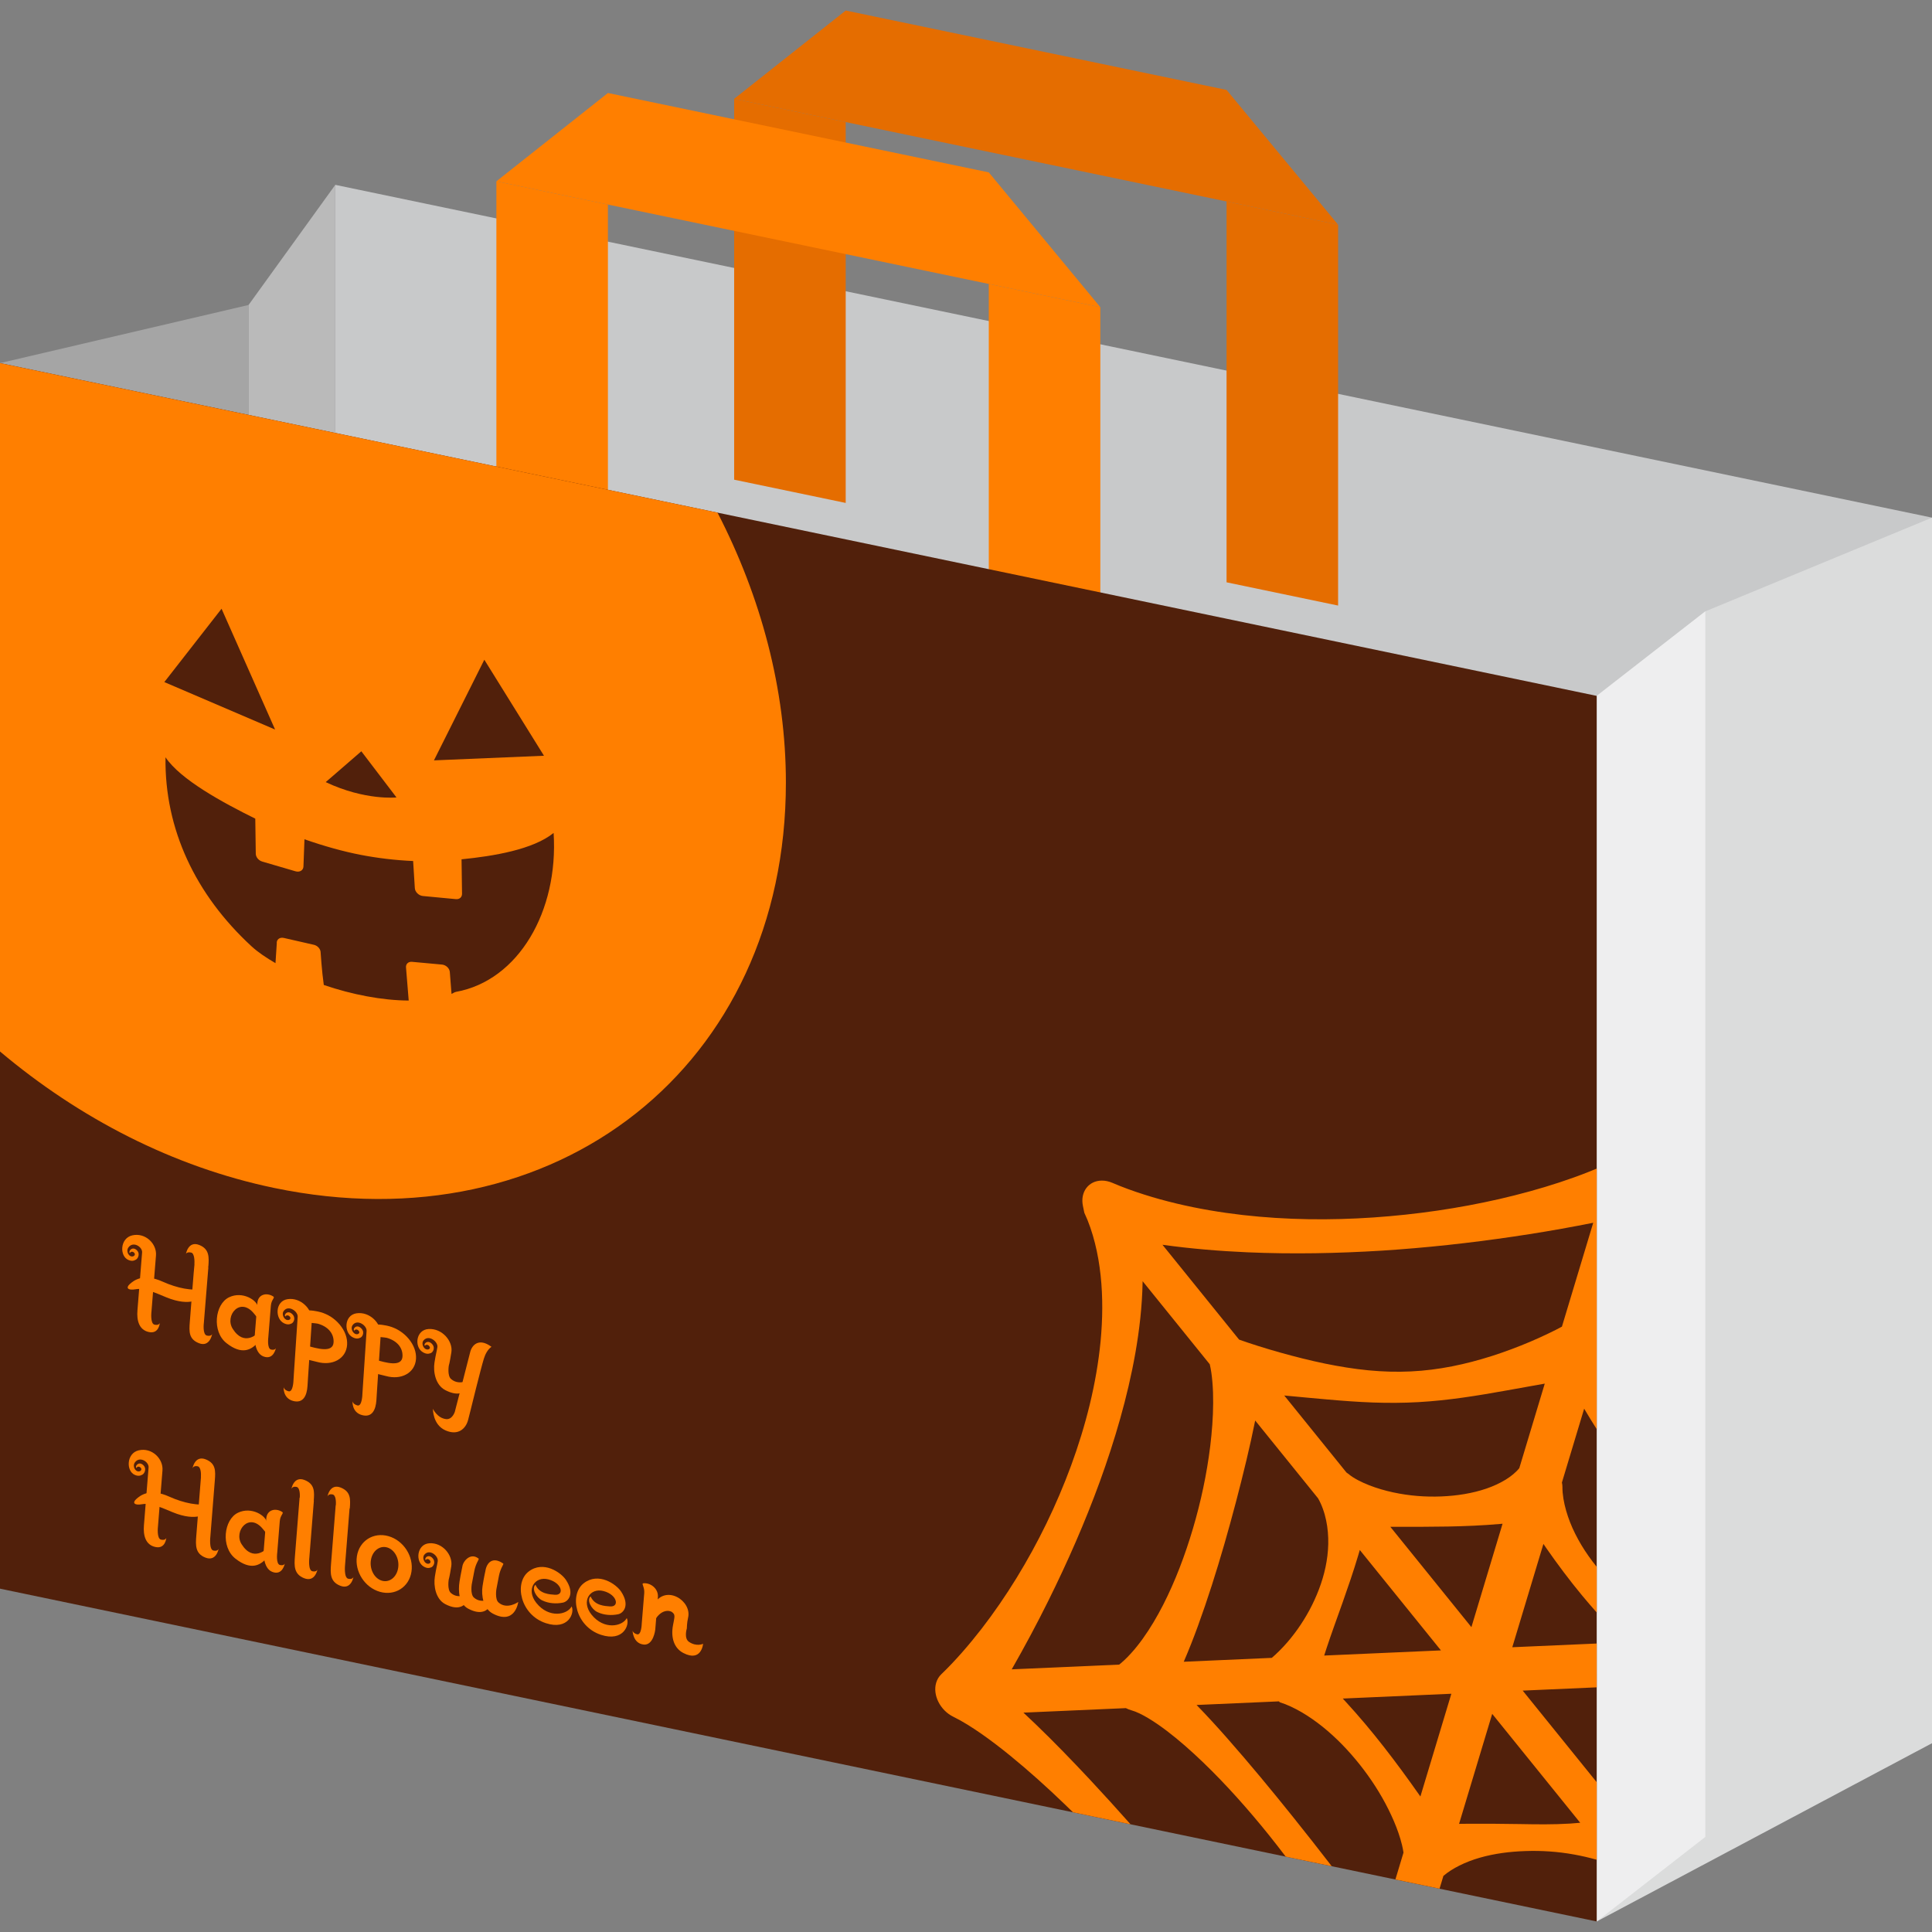 <?xml version="1.0" encoding="iso-8859-1"?>
<!-- Generator: Adobe Illustrator 15.1.0, SVG Export Plug-In . SVG Version: 6.00 Build 0)  -->
<!DOCTYPE svg PUBLIC "-//W3C//DTD SVG 1.1//EN" "http://www.w3.org/Graphics/SVG/1.1/DTD/svg11.dtd">
<svg version="1.1" id="_x37_" xmlns="http://www.w3.org/2000/svg" xmlns:xlink="http://www.w3.org/1999/xlink" x="0px" y="0px"
	 width="512px" height="512px" viewBox="0 0 512 512" style="enable-background:new 0 0 512 512;" xml:space="preserve">
<rect x="0" y="0" width="512" height="512" fill="#808080" stroke="none"/>
<g>
	<g>
		<polygon style="fill:#C8C9CA;" points="512,137.18 512,461.967 88.854,373.773 88.854,48.987 		"/>
		<g>
			<polygon style="fill:#E56D00;" points="224.12,133.282 194.559,127.124 194.559,26.192 224.12,32.352 			"/>
			<polygon style="fill:#E56D00;" points="354.61,59.551 325.051,53.391 224.12,32.352 194.559,26.192 224.12,2.793 325.051,23.828 
							"/>
			<polygon style="fill:#E56D00;" points="354.61,160.481 325.051,154.32 325.051,53.391 354.61,59.551 			"/>
		</g>
		<polygon style="fill:#A5A5A5;" points="65.874,80.821 65.874,405.606 0,421.014 0,96.226 		"/>
		<polygon style="fill:#BABABA;" points="65.874,80.821 65.874,405.606 88.854,373.773 88.854,48.987 		"/>
		<polygon style="fill:#DBDCDC;" points="423.146,184.418 423.146,509.207 512,461.967 512,137.18 451.929,162.014 		"/>
		<polygon style="fill:#EEEEEF;" points="423.146,184.418 423.146,509.207 451.929,486.801 451.929,162.014 		"/>
	</g>
	<g>
		<g>
			<polygon style="fill:#FF7F00;" points="161.106,155.14 131.547,148.979 131.547,48.049 161.106,54.211 			"/>
			<polygon style="fill:#FF7F00;" points="291.598,81.41 262.037,75.245 161.106,54.211 131.547,48.049 161.106,24.648 
				262.037,45.682 			"/>
			<polygon style="fill:#FF7F00;" points="291.598,182.338 262.037,176.174 262.037,75.245 291.598,81.41 			"/>
		</g>
		<polygon style="fill:#51200B;" points="423.146,184.418 423.146,509.207 0,421.014 0,96.226 		"/>
		<path style="fill:#FF7F00;" d="M208.269,207.398c0,74.94-60.752,123.025-135.685,107.405C45.885,309.24,20.991,296.342,0,278.654
			V96.226l190.151,39.631C201.673,158.201,208.269,182.717,208.269,207.398z"/>
		<g>
			<path style="fill:#51200B;" d="M146.713,220.741c-5.449,4.394-15.846,6.137-24.398,6.984l0.13,9.118
				c0.013,0.904-0.655,1.532-1.631,1.437l-8.741-0.828c-0.532-0.053-1.048-0.301-1.454-0.699c-0.41-0.395-0.651-0.896-0.682-1.389
				l-0.451-7.183c-4.859-0.212-9.62-0.804-13.955-1.647c-4.4-0.851-9.541-2.257-14.842-4.118l-0.27,7.226
				c-0.018,0.482-0.253,0.893-0.652,1.132c-0.399,0.235-0.924,0.284-1.452,0.13l-8.806-2.578c-0.983-0.284-1.71-1.182-1.724-2.086
				l-0.131-9.288c-8.628-4.266-19.813-10.325-23.792-16.263c-0.264,19.074,7.96,36.416,22.773,50.071
				c1.836,1.69,3.999,3.091,6.374,4.487l0.34-5.211c-0.055-0.494,0.116-0.934,0.475-1.219c0.356-0.281,0.86-0.373,1.386-0.254
				l7.979,1.821c0.899,0.202,1.653,0.978,1.768,1.821c0,0,0.327,5.173,0.852,8.822c7.49,2.566,15.52,4.1,22.504,4.133l-0.716-8.802
				c-0.072-0.906,0.628-1.551,1.599-1.461l7.962,0.73c0.5,0.049,1,0.285,1.39,0.66c0.387,0.368,0.627,0.843,0.661,1.308l0.451,5.803
				c0.425-0.163,0.735-0.459,1.201-0.542C137.357,259.861,148.045,241.53,146.713,220.741z"/>
			<g>
				<path style="fill:#51200B;" d="M86.317,207.269l9.44-8.169l9.318,12.229C105.076,211.329,96.778,212.219,86.317,207.269z"/>
				<polygon style="fill:#51200B;" points="72.902,193.338 58.715,161.321 43.549,180.758 				"/>
				<polygon style="fill:#51200B;" points="115.002,201.506 128.351,174.833 144.16,200.28 				"/>
			</g>
		</g>
		<g>
			<path style="fill:#FF7F00;" d="M112.1,358.371c-2.373-1.344-1.944-5.967,1.478-6.17c3.613-0.212,6.503,3.229,6.039,6.168
				c-0.463,2.941-0.681,3.535-0.681,3.535s-0.445,2.643,0.598,3.549c2.334,2.029,5.397-0.072,5.397-0.072s-0.773,6.213-6.926,3.014
				c-2.605-1.352-3.247-4.872-2.861-7.324c0.388-2.447,0.541-2.639,0.765-4.052c0.224-1.419-2.225-3.412-3.634-1.835
				c-0.506,0.566-0.364,1.494,0.205,2.09c0.715,0.746,1.871,0.241,1.298-0.509c-0.395-0.519-0.947-0.401-1.031-0.259
				c-0.088,0.197-0.29,0.145-0.233-0.201c0.076-0.488,0.918-1.076,1.775-0.334c1.254,1.084,0.485,2.391-0.148,2.625
				C113.51,358.827,112.961,358.861,112.1,358.371z"/>
			<path style="fill:#FF7F00;" d="M34.045,333.91c-2.396-0.99-2.294-5.771,1.009-6.527c3.489-0.801,6.532,2.246,6.283,5.319
				c-0.245,3.071-1.192,14.834-1.192,14.834s-0.403,3.266,0.825,3.52c1.227,0.258,1.384-0.491,1.384-0.491s-0.185,3.004-2.871,2.445
				c-2.685-0.561-3.268-3.152-3.061-5.712c0.207-2.562,1.116-13.897,1.236-15.379c0.12-1.483-2.4-3.121-3.657-1.288
				c-0.451,0.659-0.25,1.584,0.34,2.101c0.745,0.646,1.83-0.059,1.222-0.729c-0.416-0.467-0.947-0.256-1.015-0.1
				c-0.077,0.219-0.271,0.195-0.243-0.163c0.04-0.512,0.817-1.249,1.697-0.629c1.294,0.907,0.636,2.359,0.041,2.698
				C35.449,334.147,34.916,334.27,34.045,333.91z"/>
			<path style="fill:#FF7F00;" d="M54.849,353.948c-1.229-0.255-0.824-3.382-0.824-3.382l1.196-14.746l-0.11-0.021l0.101-0.113
				c0.207-2.563,0.27-4.674-2.387-5.747c-2.973-1.202-3.552,2.39-3.552,2.39s0.156-0.643,1.381-0.389
				c0.921,0.191,0.92,2.375,0.868,3.111l0.02,0.002c-0.12,0.725-1.031,12.716-1.239,15.275c-0.205,2.563-0.279,4.545,2.377,5.615
				c2.974,1.204,3.554-2.45,3.554-2.45S56.075,354.206,54.849,353.948z"/>
			<path style="fill:#FF7F00;" d="M34.416,340.273c1.021-0.9,3.481-2.983,8.749-0.597c3.745,1.691,7.986,2.536,10.263,1.796
				l-0.245,2.363c0,0-2.437,2.73-9.208-0.072c-2.829-1.17-5.709-2.506-7.957-2.107C33.766,342.056,33.311,341.252,34.416,340.273z"
				/>
			<path style="fill:#FF7F00;" d="M68.367,346.438c-0.112-1.799-4.053-4.387-7.671-2.642c-3.747,1.805-4.604,9.053-0.679,12.144
				c4.141,3.262,6.556,1.683,8.071,0.128l0.22-2.77c0,0-3.582,3.72-6.653-1.178c-2.176-3.474,2.029-8.64,5.747-3.905
				c2.286,2.913,1.051,0.944,1.051,0.944L68.367,346.438z"/>
			<path style="fill:#FF7F00;" d="M71.855,357.653c-1.153-0.238-0.744-3.31-0.744-3.31l0.667-8.295
				c0.138-1.714,1.199-2.123,0.631-2.48c-1.836-1.145-4.023-0.513-4.208,1.737c-0.11,1.388-0.705,8.775-0.705,8.775
				s-0.234,4.364,2.265,5.372c2.801,1.128,3.371-2.27,3.371-2.27S73.012,357.897,71.855,357.653z"/>
			<path style="fill:#FF7F00;" d="M81.49,367.314c-0.167,2.518-1.121,4.691-3.845,3.946c-2.726-0.749-2.479-3.68-2.479-3.68
				s0.047,0.78,1.29,1.122c1.247,0.341,1.323-2.935,1.323-2.935l0.103-1.681c0,0,0.91-13.664,1.007-15.122
				c0.097-1.452-2.47-3.255-3.714-1.527c-0.444,0.618-0.225,1.547,0.381,2.102c0.766,0.691,1.856,0.075,1.227-0.636
				c-0.429-0.49-0.959-0.319-1.028-0.168c-0.072,0.213-0.271,0.172-0.249-0.182c0.035-0.503,0.808-1.176,1.71-0.499
				c1.318,0.985,0.678,2.38,0.082,2.672c-0.598,0.288-1.133,0.379-2.021-0.039c-2.437-1.153-2.414-5.882,0.917-6.394
				c3.516-0.541,6.642,2.691,6.44,5.716c-0.202,3.024-0.971,14.6-0.971,14.6L81.49,367.314z"/>
			<path style="fill:#FF7F00;" d="M90.04,351.044c-1.334-1.603-3.16-2.783-5.142-3.321c-0.624-0.176-2.91-0.699-4.165-0.326
				l0.323,3.052c0.314,0.033,2.818,0.245,3.143,0.333c2.678,0.733,4.286,2.555,4.21,4.869c-0.101,3.047-4.495,1.681-7.169,0.947
				c-0.327-0.092-0.644-0.208-0.946-0.346l-0.463,3.534c0.585,0.291,3.565,0.962,4.192,1.134c1.98,0.54,3.896,0.383,5.389-0.441
				c1.541-0.852,2.455-2.309,2.575-4.1C92.104,354.588,91.413,352.693,90.04,351.044z"/>
			<path style="fill:#FF7F00;" d="M99.751,371.064c-0.168,2.52-1.122,4.691-3.847,3.941c-2.725-0.745-2.479-3.675-2.479-3.675
				s0.046,0.783,1.291,1.121c1.245,0.342,1.319-2.938,1.319-2.938l0.108-1.68c0,0,0.91-13.662,1.005-15.116
				c0.097-1.455-2.47-3.258-3.713-1.533c-0.444,0.62-0.228,1.546,0.38,2.102c0.764,0.691,1.853,0.078,1.227-0.635
				c-0.43-0.487-0.963-0.32-1.03-0.167c-0.068,0.21-0.271,0.175-0.247-0.183c0.032-0.501,0.806-1.179,1.71-0.498
				c1.319,0.989,0.679,2.381,0.082,2.672c-0.599,0.292-1.135,0.38-2.021-0.043c-2.438-1.148-2.413-5.873,0.917-6.389
				c3.517-0.543,6.641,2.69,6.439,5.713c-0.2,3.023-0.97,14.599-0.97,14.599L99.751,371.064z"/>
			<path style="fill:#FF7F00;" d="M128.23,360.057c-0.856,2.771-3.524,13.671-3.524,13.671l-0.645,2.54
				c-0.608,2.359-2.666,4.268-5.992,2.803c-3.438-1.502-3.335-5.714-3.335-5.714s1.144,2.479,3.499,2.718
				c1.659,0.17,2.305-1.949,2.305-1.949l0.401-1.573c0,0,3.33-12.783,3.648-14.162c0.429-1.864,2.242-3.999,5.661-1.475
				C129.228,357.615,128.586,358.91,128.23,360.057z"/>
			<path style="fill:#FF7F00;" d="M108.299,354.79c-1.333-1.599-3.158-2.779-5.141-3.323c-0.625-0.172-2.908-0.693-4.164-0.32
				l0.325,3.053c0.312,0.033,2.815,0.241,3.142,0.33c2.674,0.732,4.285,2.556,4.209,4.873c-0.102,3.045-4.494,1.676-7.169,0.945
				c-0.326-0.092-0.644-0.208-0.947-0.342l-0.464,3.525c0.587,0.296,3.567,0.961,4.192,1.133c1.982,0.546,3.896,0.388,5.387-0.436
				c1.543-0.852,2.456-2.309,2.575-4.102C110.363,358.335,109.673,356.441,108.299,354.79z"/>
			<g>
				<g>
					<path style="fill:#FF7F00;" d="M112.305,415.162c-2.294-1.32-1.853-5.936,1.46-6.18c3.506-0.252,6.293,3.154,5.828,6.094
						c-0.462,2.939-0.678,3.535-0.678,3.535s-0.441,2.643,0.561,3.533c2.255,2.002,5.235-0.131,5.235-0.131
						s-0.783,6.207-6.729,3.088c-2.52-1.326-3.125-4.832-2.738-7.283c0.387-2.447,0.536-2.643,0.762-4.059
						c0.221-1.412-2.142-3.375-3.518-1.787c-0.491,0.574-0.354,1.5,0.19,2.086c0.69,0.738,1.816,0.221,1.263-0.523
						c-0.378-0.51-0.917-0.391-0.998-0.244c-0.089,0.197-0.281,0.145-0.228-0.197c0.078-0.49,0.897-1.084,1.725-0.355
						c1.214,1.072,0.458,2.381-0.154,2.621C113.673,415.596,113.139,415.641,112.305,415.162z"/>
					<path style="fill:#FF7F00;" d="M125.703,416.299c-0.572,2.898-0.678,3.535-0.678,3.535s-0.441,2.643,0.563,3.535
						c2.253,2,5.233-0.131,5.233-0.131s-0.783,6.209-6.726,3.086c-2.524-1.324-2.699-4.746-2.313-7.193
						c0.388-2.449,0.611-3.102,0.762-4.059c0.229-1.469,2.253-3.73,4.323-1.996C126.933,413.375,126.101,414.275,125.703,416.299z"
						/>
					<path style="fill:#FF7F00;" d="M132.227,417.605c-0.572,2.9-0.676,3.535-0.676,3.535s-0.444,2.641,0.56,3.531
						c2.255,2.002,5.234-0.131,5.234-0.131s-0.783,6.209-6.729,3.088c-2.52-1.322-3.125-4.828-2.737-7.279
						c0.385-2.451,0.761-4.059,0.761-4.059c0.332-2.166,1.923-3.9,4.75-1.912C133.458,414.682,132.626,415.584,132.227,417.605z"/>
				</g>
				<path style="fill:#FF7F00;" d="M82.788,416.404c-1.227-0.258-0.803-3.691-0.803-3.691l1.196-15.043l-0.146-0.031l0.1,0.189
					c0.208-2.561,0.272-4.523-2.385-5.594c-2.975-1.201-3.553,2.464-3.553,2.464s0.154-0.908,1.382-0.654
					c0.921,0.194,0.918,2.108,0.868,2.843l-0.053-0.008c-0.122,1.469-1.031,13.018-1.237,15.578
					c-0.208,2.563-0.246,4.703,2.413,5.777c2.974,1.197,3.579-2.375,3.579-2.375S84.017,416.656,82.788,416.404z"/>
				<path style="fill:#FF7F00;" d="M92.301,418.387c-1.228-0.254-0.851-3.699-0.851-3.699l1.195-15.045l-0.054-0.012l0.103,0.189
					c0.206-2.559,0.271-4.522-2.384-5.594c-2.975-1.199-3.554,2.463-3.554,2.463s0.157-0.907,1.384-0.649
					c0.92,0.191,0.919,2.104,0.866,2.841l-0.042-0.008c-0.12,1.472-1.03,13.02-1.237,15.58c-0.205,2.559-0.251,4.703,2.406,5.773
					c2.976,1.201,3.554-2.375,3.554-2.375S93.528,418.645,92.301,418.387z"/>
				<path style="fill:#FF7F00;" d="M35.765,390.877c-2.396-0.99-2.295-5.771,1.007-6.529c3.49-0.799,6.533,2.247,6.286,5.321
					c-0.248,3.07-1.192,14.831-1.192,14.831s-0.403,3.265,0.826,3.523c1.225,0.256,1.383-0.492,1.383-0.492s-0.185,3.004-2.87,2.445
					c-2.688-0.559-3.268-3.15-3.063-5.712c0.208-2.563,1.118-13.899,1.237-15.384c0.117-1.475-2.399-3.112-3.657-1.279
					c-0.452,0.658-0.252,1.578,0.341,2.094c0.744,0.649,1.832-0.053,1.222-0.73c-0.417-0.459-0.947-0.254-1.017-0.094
					c-0.074,0.215-0.272,0.193-0.242-0.166c0.042-0.512,0.818-1.248,1.698-0.631c1.296,0.908,0.638,2.365,0.042,2.703
					C37.167,391.114,36.635,391.235,35.765,390.877z"/>
				<path style="fill:#FF7F00;" d="M56.567,410.918c-1.227-0.254-0.821-3.68-0.821-3.68l1.195-15.039l-0.112-0.022l0.101,0.18
					c0.208-2.563,0.274-4.525-2.385-5.6c-2.976-1.2-3.552,2.466-3.552,2.466s0.156-0.904,1.381-0.646
					c0.92,0.191,0.92,2.114,0.868,2.851l0.018,0.002c-0.12,1.473-1.032,13.012-1.239,15.57c-0.204,2.561-0.278,4.693,2.377,5.766
					c2.976,1.199,3.555-2.377,3.555-2.377S57.795,411.176,56.567,410.918z"/>
				<path style="fill:#FF7F00;" d="M36.137,397.242c1.023-0.9,3.477-2.986,8.748-0.603c3.747,1.698,7.988,2.542,10.264,1.799
					l-0.247,2.363c0,0-2.438,2.729-9.208-0.07c-2.83-1.171-5.708-2.504-7.958-2.108C35.484,399.023,35.031,398.217,36.137,397.242z"
					/>
				<path style="fill:#FF7F00;" d="M70.729,403.537c-0.116-1.795-4.052-4.39-7.674-2.641c-3.744,1.802-4.603,9.053-0.677,12.146
					c4.14,3.258,6.554,1.682,8.071,0.123l0.223-2.764c0,0-3.582,3.717-6.656-1.184c-2.177-3.477,2.03-8.638,5.745-3.905
					c2.29,2.915,1.054,0.95,1.054,0.95L70.729,403.537z"/>
				<path style="fill:#FF7F00;" d="M74.219,414.752c-1.156-0.242-0.746-3.305-0.746-3.305l0.667-8.299
					c0.138-1.713,1.199-2.129,0.628-2.483c-1.834-1.143-4.023-0.513-4.202,1.737c-0.115,1.393-0.706,8.775-0.706,8.775
					s-0.234,4.367,2.265,5.375c2.799,1.129,3.37-2.27,3.37-2.27S75.372,414.994,74.219,414.752z"/>
				<path style="fill:#FF7F00;" d="M168.811,433.102c1.171,0.338,1.253-2.748,1.253-2.748l0.663-8.129
					c0.139-1.678-0.836-2.584-0.222-2.643c1.979-0.176,4.028,1.488,3.847,3.693c-0.111,1.359-0.703,8.6-0.703,8.6
					s-0.46,4.223-3.071,3.947c-2.923-0.309-2.945-3.781-2.945-3.781S167.64,432.768,168.811,433.102z"/>
				<path style="fill:#FF7F00;" d="M141.903,419.973c-1.103,0.963,0.172,3.346,1.743,4.127c1.739,0.863,3.796,0.967,5.541,0.609
					c1.423-0.297,3.188-2.346,0.83-5.963c-1.34-2.061-6.053-5.283-9.943-2.254c-3.89,3.031-2.183,11.451,4.573,13.662
					c5.967,1.955,7.705-2.719,6.842-4.438c-1.177,2.25-6.051,3.221-9.349-0.918c-2.833-3.555-0.394-7.178,3.179-6.244
					c3.677,0.957,4.312,4.293,1.688,4.074C145.738,422.525,142.97,422.451,141.903,419.973z"/>
				<path style="fill:#FF7F00;" d="M156.517,423.063c-1.101,0.961,0.176,3.344,1.741,4.125c1.74,0.863,3.8,0.969,5.543,0.609
					c1.421-0.291,3.188-2.344,0.832-5.965c-1.343-2.061-6.055-5.287-9.943-2.25c-3.894,3.033-2.185,11.445,4.572,13.66
					c5.963,1.951,7.703-2.721,6.838-4.436c-1.174,2.246-6.049,3.215-9.348-0.92c-2.833-3.555-0.394-7.18,3.181-6.244
					c3.675,0.961,4.31,4.293,1.689,4.074C160.352,425.613,157.583,425.537,156.517,423.063z"/>
				<path style="fill:#FF7F00;" d="M102.952,407.1c-3.991-1.139-7.737,1.242-8.367,5.311c-0.628,4.076,2.097,8.297,6.088,9.436
					c3.994,1.137,7.74-1.238,8.367-5.316C109.669,412.459,106.95,408.238,102.952,407.1z M105.515,415.525
					c-0.374,2.439-2.302,3.953-4.293,3.381c-1.997-0.564-3.311-3.01-2.933-5.438c0.375-2.438,2.304-3.947,4.295-3.385
					C104.58,410.656,105.895,413.098,105.515,415.525z"/>
				<path style="fill:#FF7F00;" d="M173.163,430.041c1.912-3.883,4.402-3.229,4.907-2.842c0.966,0.732,0.718,1.15,0.271,3.572
					c-0.571,3.102,0.214,5.965,2.739,7.283c4.835,2.52,5.247-2.424,5.247-2.424s-1.747,0.844-3.752-0.531
					c-1.382-0.949-0.561-3.537-0.561-3.537s0.019-1.52,0.334-2.844c1.078-4.506-5.905-8.914-8.987-3.662L173.163,430.041z"/>
			</g>
		</g>
		<g>
			<path style="fill:#FF7F00;" d="M423.145,378.742v-69.049c-0.739,0.309-1.48,0.605-2.232,0.902
				c-2.501,0.992-5.058,1.903-7.649,2.757c-5.179,1.704-10.502,3.153-15.909,4.403c-10.822,2.472-22.007,4.105-33.396,4.885
				c-11.384,0.774-23.001,0.674-34.675-0.654c-5.833-0.678-11.675-1.646-17.459-3.03c-1.451-0.35-2.894-0.721-4.33-1.11
				c-1.438-0.407-2.868-0.816-4.293-1.279c-2.848-0.904-5.668-1.922-8.425-3.106c-0.883-0.378-1.849-0.6-2.786-0.592
				c-3.524,0.022-5.769,3.032-5.007,6.717l0.37,1.797c1.195,2.538,2.113,5.262,2.816,8.057c0.36,1.399,0.646,2.813,0.902,4.243
				c0.247,1.429,0.443,2.871,0.603,4.314c0.618,5.783,0.534,11.623,0,17.356c-0.547,5.735-1.555,11.383-2.887,16.897
				c-1.342,5.519-3.015,10.91-4.945,16.165c-3.875,10.509-8.749,20.489-14.474,29.81c-2.864,4.66-5.948,9.146-9.253,13.43
				c-1.659,2.129-3.364,4.219-5.141,6.236c-1.781,2.018-3.604,3.969-5.547,5.826c-0.592,0.576-1.069,1.338-1.331,2.221
				c-0.977,3.279,1.059,7.322,4.544,9.023l0.054,0.027c2.402,1.176,4.96,2.799,7.484,4.557c1.264,0.885,2.527,1.809,3.784,2.77
				c1.257,0.955,2.508,1.941,3.75,2.957c4.972,4.051,9.832,8.428,14.552,12.979c0.701,0.67,1.397,1.348,2.091,2.029l15.248,3.176
				c-3.554-4.006-7.162-7.979-10.831-11.91c-4.658-4.969-9.403-9.887-14.4-14.691c-1.041-1.002-2.094-1.996-3.158-2.986l27.15-1.195
				c0.467,0.24,0.959,0.438,1.472,0.576c1.301,0.354,2.912,1.158,4.513,2.119c1.615,0.965,3.259,2.115,4.89,3.348
				c3.26,2.479,6.45,5.311,9.544,8.277c3.094,2.973,6.095,6.105,9.002,9.328c2.908,3.232,5.727,6.553,8.458,9.949
				c1.525,1.902,3.026,3.822,4.486,5.758l12.194,2.541c-3.403-4.408-6.834-8.771-10.313-13.115
				c-5.625-7.012-11.351-13.949-17.39-20.807c-2.608-2.957-5.279-5.889-8.115-8.807l21.84-0.959l0.189,0.232
				c1.983,0.611,3.931,1.559,5.841,2.662c1.906,1.113,3.765,2.424,5.557,3.855c3.581,2.885,6.874,6.301,9.809,9.994
				c2.938,3.697,5.519,7.693,7.593,11.846c1.031,2.08,1.953,4.186,2.679,6.307c0.176,0.527,0.348,1.055,0.506,1.582
				c0.15,0.527,0.305,1.053,0.425,1.574c0.167,0.688,0.3,1.359,0.397,2.023l-2.146,7.127l11.697,2.439l1.023-3.389
				c1.271-1.092,2.714-1.969,4.237-2.736c1.711-0.852,3.534-1.547,5.437-2.092c3.806-1.09,7.897-1.625,12.094-1.756
				c4.195-0.146,8.515,0.125,12.911,0.924c1.967,0.359,3.95,0.809,5.951,1.377v-20.543l-19.616-24.277l19.616-0.867v-11.611
				l-22.373,0.984l8.249-27.385c0.226,0.338,0.454,0.674,0.682,1.004c1.532,2.215,3.103,4.367,4.699,6.494
				c1.594,2.113,3.223,4.193,4.91,6.219c1.257,1.512,2.537,2.998,3.833,4.461v-12.098c-0.757-0.938-1.486-1.898-2.176-2.879
				c-1.334-1.893-2.521-3.863-3.527-5.887c-1.013-2.021-1.826-4.094-2.419-6.182c-0.585-2.084-0.974-4.182-0.966-6.25
				c0-0.365-0.044-0.763-0.134-1.152l5.895-19.568C420.902,375.145,422.011,376.959,423.145,378.742z M308.235,425.328
				c-1.621,3.15-3.399,6.182-5.395,8.953c-0.995,1.385-2.043,2.705-3.155,3.918c-0.549,0.619-1.127,1.193-1.709,1.744
				c-0.295,0.271-0.588,0.539-0.89,0.795l-0.456,0.371l-0.036,0.029l-28.477,1.254c3.411-5.984,6.667-12.035,9.717-18.205
				c5.068-10.221,9.684-20.702,13.646-31.59c1.975-5.443,3.787-10.983,5.384-16.649c1.598-5.673,2.977-11.47,4.031-17.454
				c1.044-5.99,1.777-12.156,1.906-18.633c0.003-0.109,0.003-0.225,0.003-0.334l17.79,22.013c0.353,1.442,0.563,3.054,0.699,4.67
				c0.087,0.925,0.126,1.864,0.169,2.805c0.026,0.945,0.039,1.89,0.036,2.835c-0.018,3.801-0.322,7.594-0.768,11.346
				c-0.923,7.504-2.506,14.842-4.595,21.91C314.044,412.166,311.462,419,308.235,425.328z M349.537,421.178
				c-1.435,3.779-3.353,7.322-5.664,10.582c-1.163,1.627-2.415,3.195-3.797,4.664c-0.689,0.734-1.4,1.457-2.154,2.141
				c-0.291,0.268-0.588,0.529-0.891,0.787l-23.325,1.031c1.357-3.139,2.596-6.297,3.751-9.467
				c2.621-7.188,4.907-14.441,7.028-21.775c2.108-7.339,4.061-14.732,5.858-22.275c0.818-3.422,1.583-6.876,2.294-10.416
				l16.656,20.609c0.521,0.897,0.93,1.819,1.271,2.766c0.19,0.503,0.337,1.008,0.495,1.523c0.132,0.514,0.266,1.027,0.378,1.551
				c0.44,2.081,0.603,4.193,0.562,6.281C351.906,413.363,350.974,417.406,349.537,421.178z M351.54,436.818
				c1.361-4.105,2.839-8.121,4.283-12.193c1.432-4.078,2.856-8.186,4.149-12.535c0.133-0.439,0.262-0.885,0.388-1.33l21.505,26.613
				l-30.941,1.365C351.127,438.096,351.332,437.459,351.54,436.818z M368.448,404.614c0.555,0.003,1.104,0.005,1.653,0.005
				c4.62,0.006,9.143,0.004,13.684-0.074c4.538-0.089,9.064-0.273,13.666-0.676c0.248-0.021,0.496-0.042,0.743-0.066l-8.256,27.408
				L368.448,404.614z M376.42,476.09c-0.126-0.18-0.247-0.352-0.373-0.525c-3.026-4.307-6.095-8.498-9.315-12.623
				c-3.223-4.127-6.608-8.164-10.251-12.125c-0.208-0.225-0.421-0.455-0.633-0.684l28.775-1.271L376.42,476.09z M418.773,483.053
				c-0.916,0.088-1.835,0.158-2.758,0.219c-4.357,0.268-8.766,0.207-13.216,0.125c-4.448-0.059-8.924-0.119-13.49-0.084
				c-0.877,0.01-1.755,0.02-2.638,0.025l8.779-29.146L418.773,483.053z M402.631,389.073c-0.955,1.181-2.201,2.166-3.568,3.024
				c-1.564,0.963-3.307,1.76-5.147,2.395c-3.692,1.26-7.761,1.906-11.934,2.078c-4.18,0.175-8.501-0.151-12.798-1.078
				c-2.144-0.469-4.281-1.078-6.344-1.889c-0.513-0.205-1.021-0.422-1.521-0.641c-0.503-0.234-0.993-0.467-1.468-0.721
				c-0.478-0.252-0.94-0.523-1.38-0.805c-0.215-0.147-0.429-0.294-0.631-0.439c-0.097-0.079-0.215-0.158-0.284-0.229l-0.057-0.053
				l-0.028-0.025l-0.051-0.035l-0.197-0.141l-0.388-0.275l-16.494-20.416c3.755,0.342,7.523,0.716,11.31,1.04
				c4.04,0.358,8.104,0.663,12.162,0.813c4.058,0.146,8.11,0.127,12.104-0.101c7.998-0.452,15.683-1.717,23.24-3.071
				c3.417-0.605,6.815-1.233,10.222-1.832L402.631,389.073z M410.492,353.316c-0.813,0.4-1.641,0.773-2.462,1.152l-2.487,1.095
				c-3.336,1.414-6.731,2.685-10.185,3.793c-6.906,2.2-14.057,3.735-21.458,4.085c-3.698,0.18-7.459,0.073-11.271-0.294
				c-3.809-0.37-7.67-0.997-11.565-1.795c-3.891-0.809-7.814-1.796-11.757-2.9c-1.971-0.552-3.941-1.138-5.918-1.764
				c-1.67-0.528-3.339-1.078-5.016-1.675l-20.306-25.133c7.605,1.05,15.072,1.668,22.467,1.992
				c12.101,0.525,23.971,0.281,35.701-0.441c11.729-0.752,23.297-2.018,34.762-3.711c5.735-0.839,11.44-1.798,17.13-2.877
				c1.367-0.258,2.731-0.523,4.096-0.797l-8.295,27.526C412.797,352.188,411.647,352.761,410.492,353.316z"/>
		</g>
	</g>
</g>
</svg>
